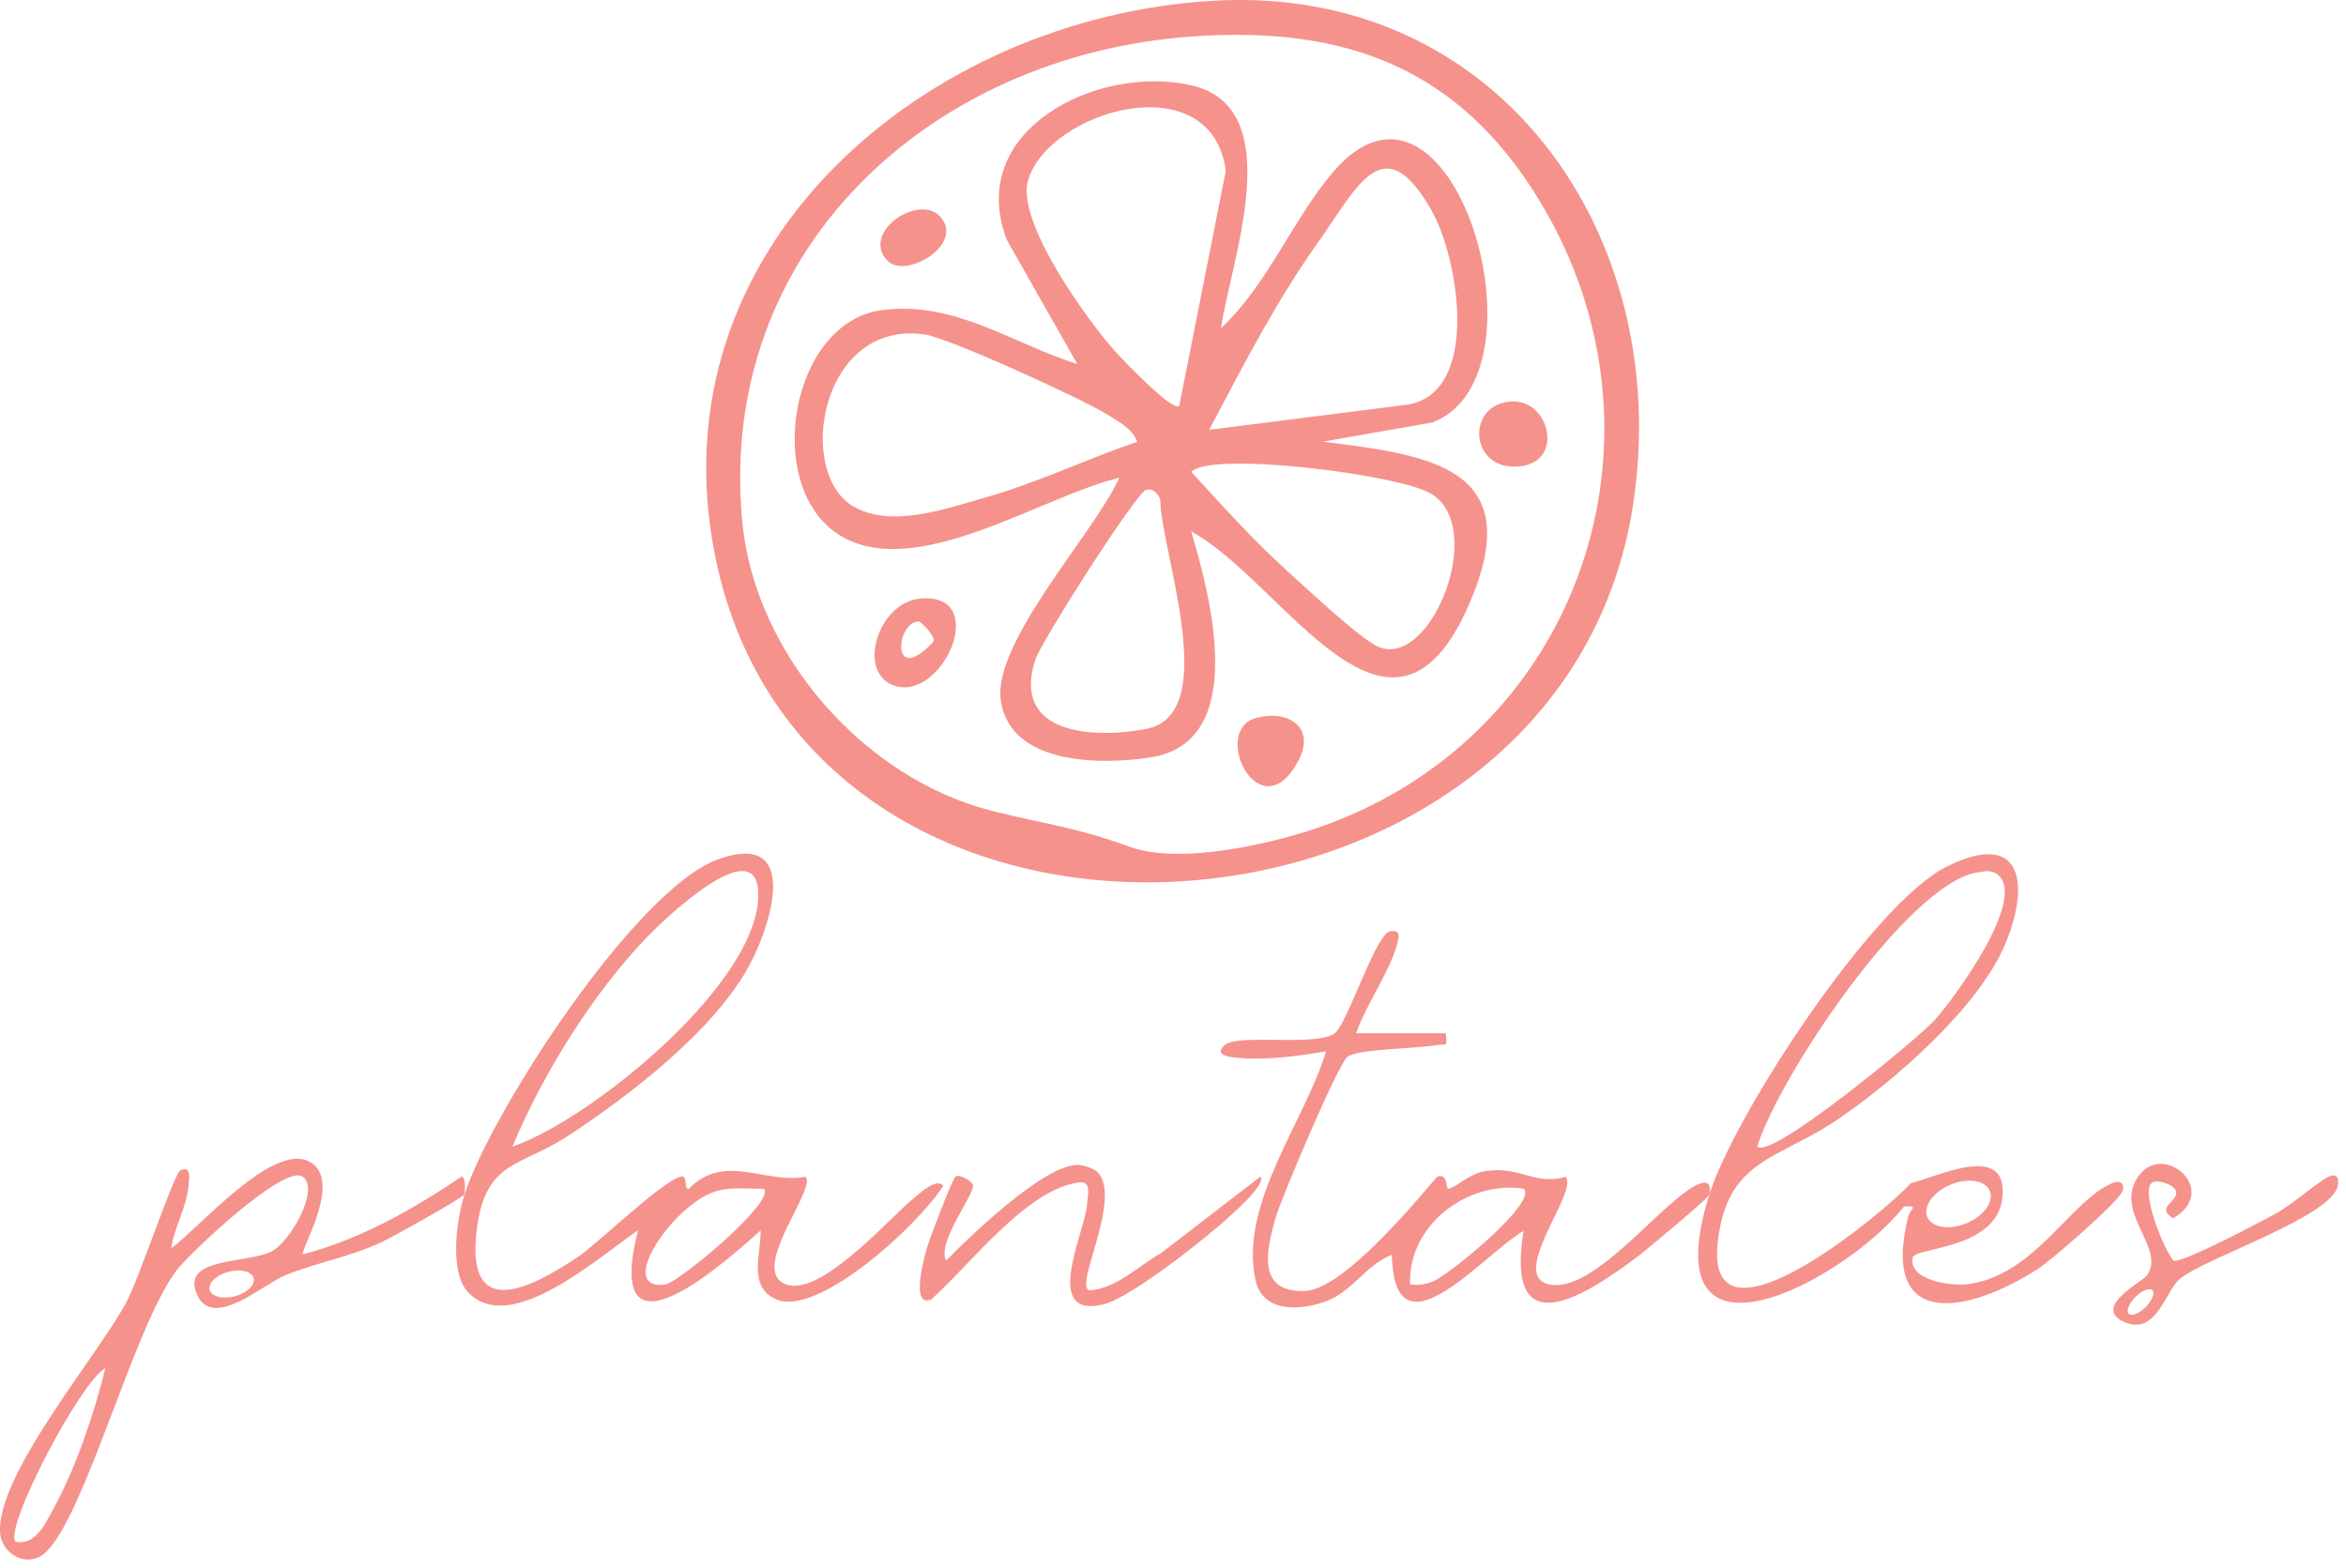 <svg width="196" height="131" viewBox="0 0 196 131" fill="none" xmlns="http://www.w3.org/2000/svg">
<path d="M101.421 0.06C125.201 -1.29 139.841 19.64 136.451 42.09C130.581 81.04 67.641 85.78 59.742 46.43C54.562 20.59 77.382 1.42 101.421 0.06ZM99.421 3.06C77.742 4.67 59.822 20.91 62.022 43.66C63.092 54.7 72.222 65.08 82.921 67.76C87.552 68.92 89.722 69.06 94.421 70.76C98.651 72.29 106.531 70.47 110.781 68.92C132.071 61.14 140.421 36.42 128.731 16.95C121.951 5.65 112.381 2.1 99.421 3.06Z" fill="#F5928C"/>
<path d="M102.021 27.41C105.851 23.84 107.981 18.4 111.311 14.45C121.241 2.66 129.901 31.45 119.661 35.3L110.521 36.9C119.491 38.03 127.671 39.03 122.771 50.41C116.211 65.62 107.171 48.49 99.522 44.41C101.161 49.91 104.351 61.99 96.132 63.28C91.962 63.93 84.391 63.92 83.612 58.53C82.901 53.66 91.451 44.51 93.511 39.92C87.011 41.45 76.341 48.73 70.031 44.64C63.721 40.55 66.041 26.85 73.742 25.9C79.852 25.15 84.481 28.67 90.001 30.41L84.121 20.05C80.582 10.87 91.731 5.33 99.541 7.13C107.751 9.02 102.811 21.85 102.011 27.41H102.021ZM98.522 33.91L102.411 14.28C101.231 5.29 87.621 9.19 85.891 15.07C84.891 18.48 90.681 26.52 93.011 29.18C93.602 29.85 97.951 34.44 98.522 33.92V33.91ZM101.021 35.91L117.651 33.8C123.711 32.73 121.871 21.57 119.601 17.58C115.581 10.5 113.411 15.62 110.111 20.26C106.621 25.16 103.831 30.6 101.021 35.91ZM95.022 36.91C94.561 35.79 93.492 35.25 92.541 34.65C90.462 33.35 79.281 28.23 77.242 27.94C68.522 26.7 66.421 39.54 71.341 42.34C74.531 44.15 79.102 42.48 82.412 41.54C86.731 40.31 90.791 38.35 95.031 36.9L95.022 36.91ZM99.522 39.42C102.081 42.22 104.701 45.12 107.511 47.67C109.051 49.07 113.661 53.4 115.161 54.04C119.551 55.94 124.331 43.95 119.481 41.2C116.731 39.64 101.291 37.67 99.522 39.42ZM95.772 40.91C94.951 41.11 86.972 53.63 86.492 55.13C84.492 61.3 91.201 61.77 95.761 60.9C102.161 59.68 96.931 45.89 96.942 41.75C96.772 41.25 96.341 40.78 95.781 40.92L95.772 40.91Z" fill="#F5928C"/>
<path d="M76.901 50.01C82.712 49.51 78.862 58.4 74.891 57.34C71.462 56.42 73.281 50.32 76.901 50.01ZM76.772 51.92C74.822 51.92 74.401 57.49 77.992 53.6C78.121 53.09 76.921 51.92 76.772 51.92Z" fill="#F5928C"/>
<path d="M104.871 60.01C107.461 59.24 110.031 60.66 108.451 63.6C105.271 69.51 101.141 61.12 104.871 60.01Z" fill="#F5928C"/>
<path d="M126.361 33.54C129.441 33.46 130.611 38.35 127.251 38.92C122.721 39.68 122.341 33.65 126.361 33.54Z" fill="#F5928C"/>
<path d="M74.151 21.79C71.772 19.35 77.181 15.81 78.791 18.41C80.201 20.69 75.591 23.27 74.151 21.79Z" fill="#F5928C"/>
<path d="M91.689 97.93C93.839 100.09 89.589 107.7 91.059 107.81C93.339 107.61 95.059 105.8 96.969 104.72L105.299 98.31C105.839 98.85 103.279 101.13 102.809 101.56C100.869 103.36 94.499 108.42 92.189 108.98C86.959 110.25 90.699 102.84 90.829 100.57C90.879 99.69 91.219 98.63 90.059 98.8C85.699 99.44 80.969 105.76 77.809 108.56C76.009 109.34 77.249 104.92 77.459 104.2C77.669 103.48 79.569 98.5 79.819 98.31C80.179 98.04 81.279 98.73 81.299 99.06C81.339 99.88 78.219 103.91 79.059 105.31C81.109 103.21 87.259 97.31 90.029 97.33C90.479 97.33 91.379 97.61 91.699 97.93H91.689Z" fill="#F5928C"/>
<path d="M38.559 98.31C34.469 101.06 30.109 103.54 25.309 104.8C25.019 104.51 28.769 98.51 25.799 97.03C22.709 95.5 16.659 102.57 14.309 104.3C14.559 102.51 15.619 100.82 15.759 99C15.799 98.5 16.009 97.31 15.059 97.8C14.529 98.07 11.589 106.9 10.559 108.8C8.129 113.32 -0.311 123.22 0.009 128.07C0.109 129.6 1.799 130.83 3.299 130.07C6.699 128.34 11.099 110.77 14.809 106.07C16.009 104.55 23.769 97.23 25.289 98.31C26.749 99.35 24.289 103.66 22.759 104.52C20.789 105.62 14.839 104.94 16.539 108.31C17.899 111.01 22.029 107.29 23.799 106.56C26.459 105.48 29.309 105 31.979 103.74C32.799 103.35 38.579 100.13 38.789 99.8C38.829 99.73 38.979 98.31 38.539 98.3L38.559 98.31ZM4.579 125.83C3.889 127.11 3.019 129.18 1.309 128.81C0.259 127.76 6.729 115.41 8.799 114.31C7.919 117.96 6.369 122.54 4.579 125.83ZM19.629 108.3C18.609 108.57 17.669 108.33 17.519 107.77C17.369 107.21 18.069 106.53 19.079 106.26C20.099 105.99 21.039 106.23 21.189 106.79C21.339 107.35 20.639 108.03 19.629 108.3Z" fill="#F5928C"/>
<path d="M76.349 100.11C74.349 101.69 68.049 109.05 65.269 107.1C63.029 105.52 68.239 99.25 67.299 98.32C63.919 98.96 60.549 96.26 57.549 99.32C57.169 99.47 57.399 98.32 57.049 98.29C55.809 98.2 49.909 103.94 48.269 105.03C44.079 107.82 38.839 110.37 39.849 102.6C40.579 96.99 43.499 97.45 47.269 95.02C52.499 91.63 59.809 86.02 62.709 80.46C64.579 76.88 66.739 69.4 60.029 71.78C53.129 74.23 41.049 92.89 38.809 99.8C38.159 101.8 37.539 106.12 39.009 107.85C42.469 111.9 50.209 104.86 53.299 102.8C50.459 114.16 59.639 106.32 63.549 102.8C63.599 104.7 62.449 107.49 64.819 108.55C68.349 110.13 76.909 102.16 78.809 99.06C78.219 98.38 76.829 99.73 76.349 100.1V100.11ZM54.049 78.3C55.379 76.92 63.149 69.42 63.349 74.55C63.639 81.93 49.469 93.51 42.809 95.8C45.369 89.7 49.459 83.09 54.049 78.3ZM55.539 107.33C51.269 107.84 56.509 100.19 60.169 99.43C61.369 99.18 62.599 99.34 63.799 99.32C64.919 100.29 56.699 107.19 55.539 107.33Z" fill="#F5928C"/>
<path d="M142.549 98.81C140.139 98.63 133.669 108 129.569 107.34C125.809 106.74 131.969 99.51 130.799 98.32C128.219 99.08 127.009 97.39 124.079 97.85C122.739 98.06 121.779 99.13 121.039 99.32C120.719 99.4 121.059 97.97 120.059 98.32C117.989 100.77 112.129 107.74 109.039 107.86C104.959 108.01 105.809 104.47 106.549 101.82C107.029 100.12 111.739 89.04 112.549 88.32C113.319 87.63 118.329 87.63 120.049 87.31C120.869 87.16 120.909 87.64 120.799 86.33H113.299C114.069 84.08 116.109 81.13 116.699 78.98C116.899 78.24 117.079 77.63 116.049 77.83C114.759 78.46 112.539 85.68 111.459 86.37C109.749 87.46 103.369 86.32 102.289 87.34C101.549 88.04 102.339 88.25 103.029 88.34C105.489 88.65 108.349 88.25 110.789 87.84C109.019 93.7 103.489 100.6 104.899 106.98C105.509 109.75 108.779 109.5 110.889 108.68C113.029 107.85 114.149 105.66 116.289 104.84C116.469 113.87 123.969 104.74 127.289 102.84C125.739 112.43 132.179 108.47 136.749 105.04C137.549 104.44 142.609 100.2 142.799 99.84C142.879 99.68 142.949 98.87 142.549 98.84V98.81ZM119.779 107.04C119.109 107.31 118.519 107.41 117.809 107.31C117.609 102.42 122.529 98.62 127.299 99.31C128.499 100.46 121.029 106.53 119.779 107.03V107.04Z" fill="#F5928C"/>
<path d="M176.559 98.82C173.059 100.18 170.119 106.46 164.519 107.28C163.089 107.49 159.419 107 159.799 105.07C159.979 104.19 166.859 104.43 167.299 100.02C167.759 95.38 161.949 98.29 159.639 98.86C157.359 101.37 142.429 113.71 143.509 103.81C144.269 96.84 148.539 96.89 153.379 93.63C158.169 90.41 165.349 84.17 167.559 78.81C169.619 73.82 168.959 69.27 162.649 72.4C156.449 75.48 144.879 93.18 142.809 99.81C137.829 115.71 154.109 107.06 159.069 100.81C160.389 100.71 159.579 101.02 159.419 101.66C157.059 111.23 164.469 109.75 170.269 106.01C171.459 105.24 176.899 100.5 177.309 99.55C177.569 98.95 177.169 98.58 176.569 98.81L176.559 98.82ZM162.959 98.98C164.399 98.38 165.869 98.61 166.239 99.5C166.609 100.39 165.739 101.6 164.299 102.2C162.859 102.8 161.389 102.57 161.019 101.68C160.649 100.79 161.519 99.58 162.959 98.98ZM165.179 72.9C165.759 72.8 166.299 72.66 166.839 73.02C169.529 74.98 163.119 83.63 161.559 85.31C160.219 86.76 147.949 96.94 146.809 95.8C148.609 89.99 159.339 73.89 165.179 72.89V72.9Z" fill="#F5928C"/>
<path d="M194.559 98.31C193.779 98.65 191.419 100.7 190.139 101.39C188.869 102.08 182.449 105.49 181.599 105.34C180.829 104.51 178.769 99.48 179.809 98.8C180.249 98.52 181.699 98.98 181.809 99.56C181.979 100.42 180.039 100.86 181.559 101.79C185.709 99.36 180.339 94.96 178.409 98.68C176.899 101.58 180.979 104.43 179.349 106.58C178.949 107.11 174.779 109.23 177.449 110.44C180.149 111.67 180.909 107.84 182.119 106.85C184.269 105.07 194.839 101.67 195.319 99.05C195.439 98.41 195.219 98.02 194.569 98.3L194.559 98.31ZM179.259 109.21C178.719 109.75 178.089 110 177.849 109.77C177.609 109.54 177.869 108.91 178.409 108.36C178.949 107.82 179.579 107.57 179.819 107.8C180.059 108.03 179.799 108.66 179.259 109.21Z" fill="#F5928C"/>
</svg>
